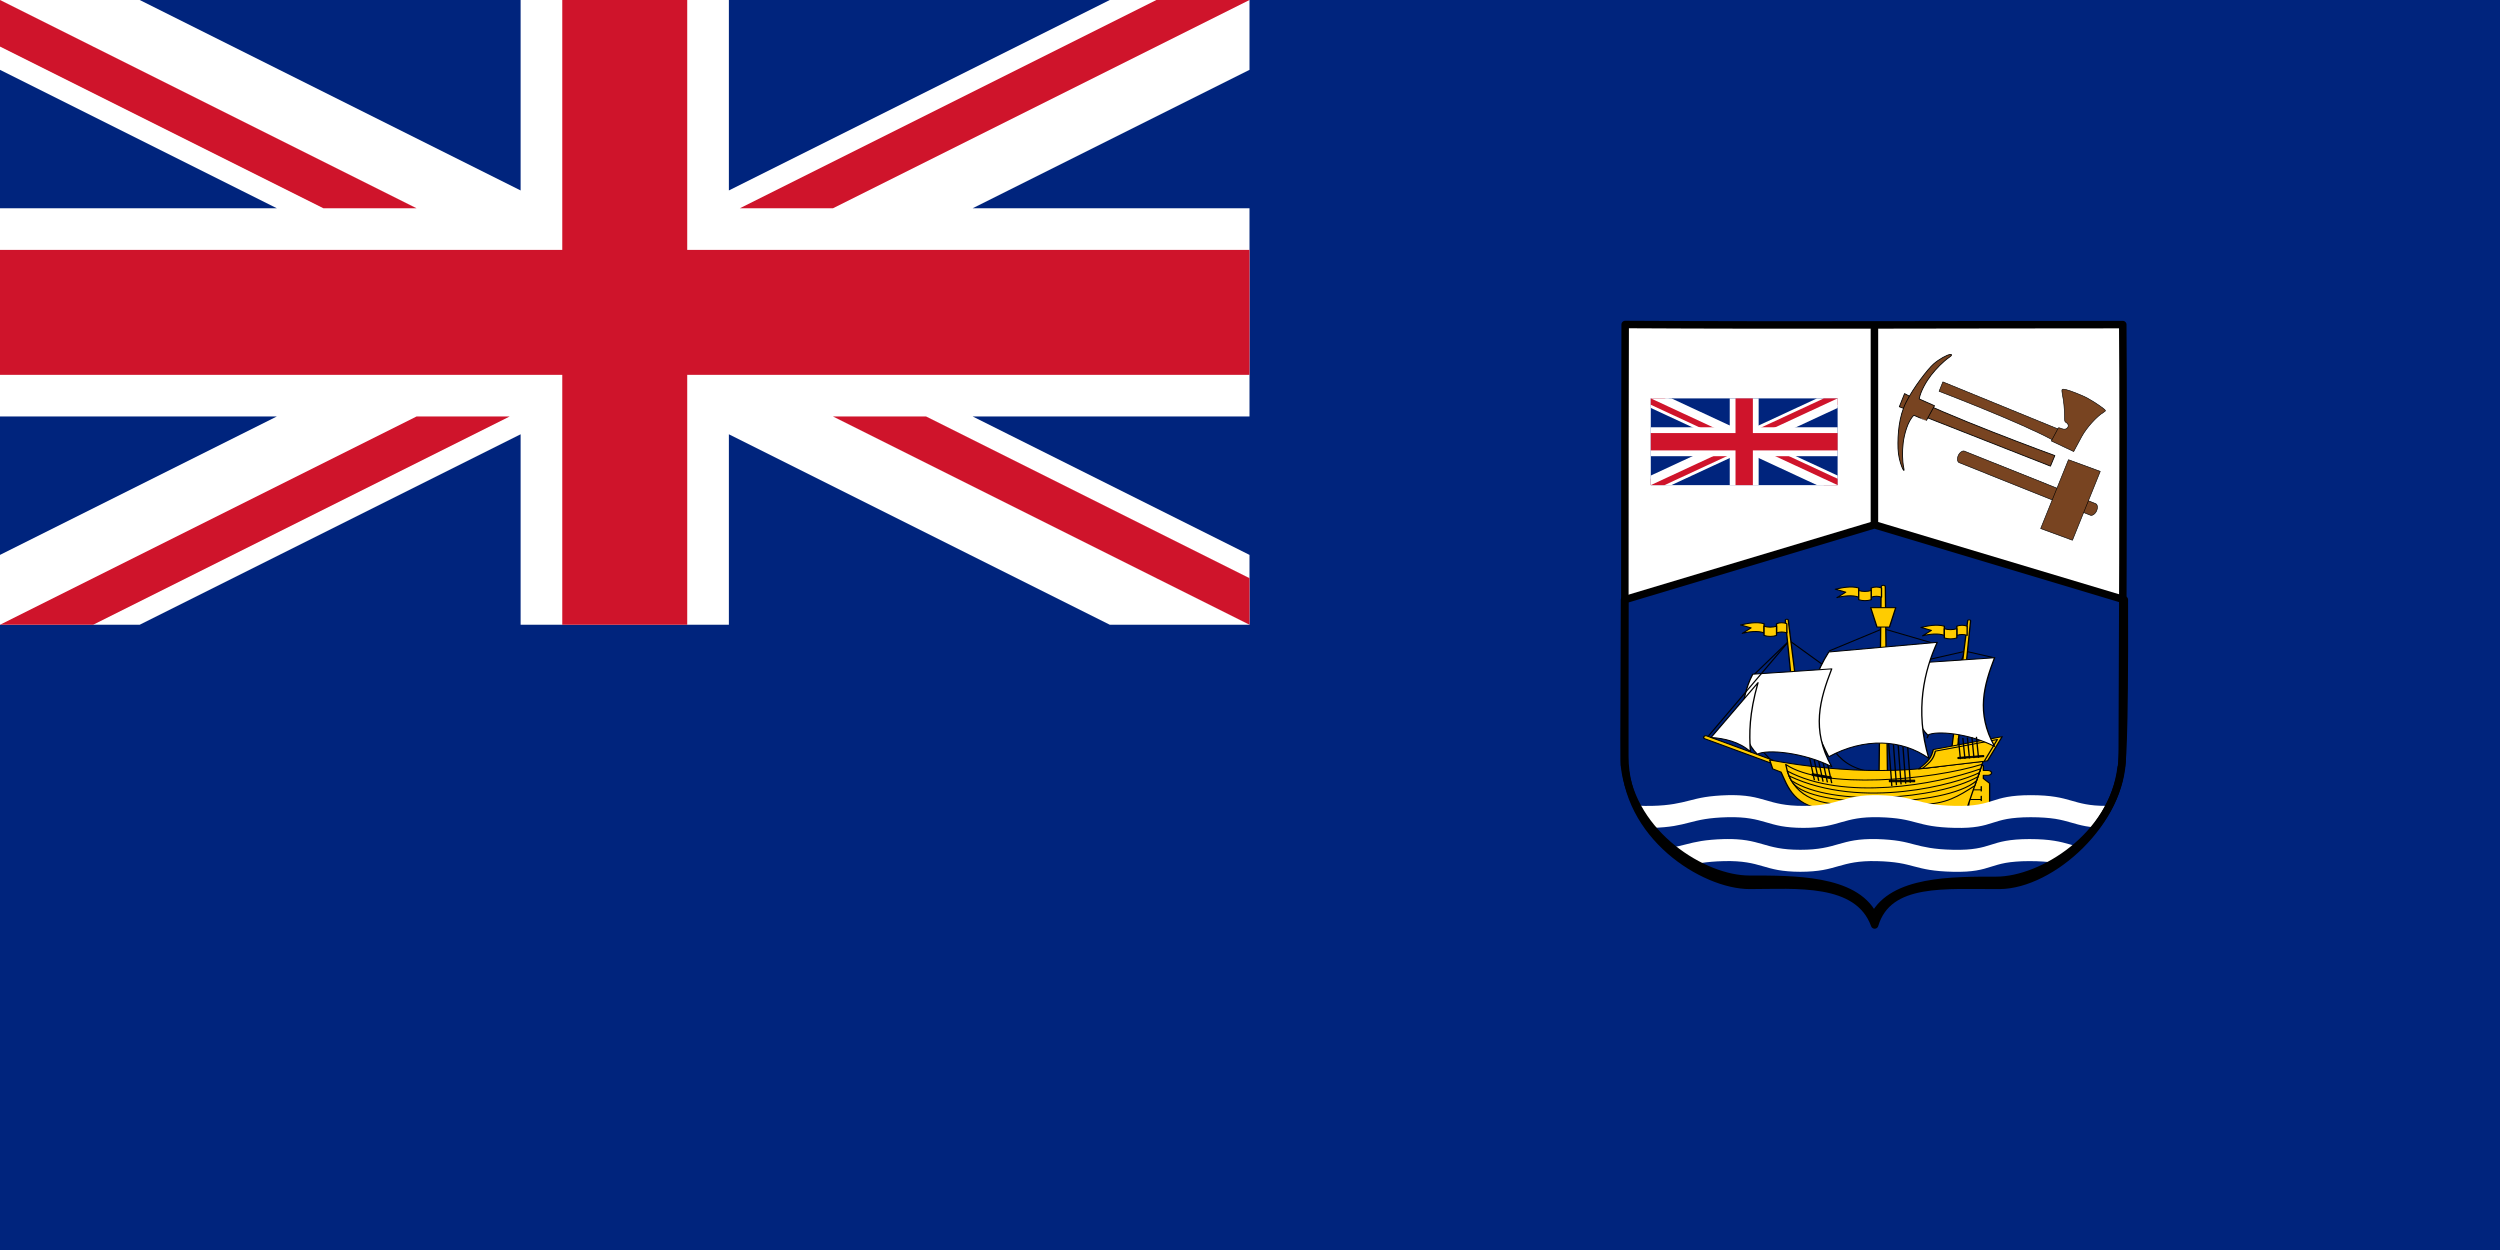 <?xml version="1.0" encoding="UTF-8" standalone="no"?>
<!-- Created with Inkscape (http://www.inkscape.org/) -->

<svg
   xmlns:dc="http://purl.org/dc/elements/1.1/"
   xmlns:cc="http://creativecommons.org/ns#"
   xmlns:rdf="http://www.w3.org/1999/02/22-rdf-syntax-ns#"
   xmlns:svg="http://www.w3.org/2000/svg"
   xmlns="http://www.w3.org/2000/svg"
   xmlns:sodipodi="http://sodipodi.sourceforge.net/DTD/sodipodi-0.dtd"
   xmlns:inkscape="http://www.inkscape.org/namespaces/inkscape"
   version="1.2"
   width="500"
   height="250"
   id="svg19402"
   inkscape:version="0.48.4 r9939"
   sodipodi:docname="Flag_of_British_Honduras_(1919-1981).svg">
  <rect width="100%" height="100%" fill="#808080" stroke="none"/>
  <sodipodi:namedview
     pagecolor="#ffffff"
     bordercolor="#666666"
     borderopacity="1"
     objecttolerance="10"
     gridtolerance="10"
     guidetolerance="10"
     inkscape:pageopacity="0"
     inkscape:pageshadow="2"
     inkscape:window-width="1366"
     inkscape:window-height="712"
     id="namedview201"
     showgrid="false"
     showguides="true"
     inkscape:guide-bbox="true"
     inkscape:zoom="1.4384939"
     inkscape:cx="218.0203"
     inkscape:cy="145.52727"
     inkscape:window-x="-4"
     inkscape:window-y="-4"
     inkscape:window-maximized="1"
     inkscape:current-layer="svg19402"
     fit-margin-top="0"
     fit-margin-left="0"
     fit-margin-right="0"
     fit-margin-bottom="0" />
  <defs
     id="defs19404">
    <clipPath
       id="border">
      <rect
         id="rect3592"
         height="390"
         width="840"
         y="-195"
         x="-420" />
    </clipPath>
  </defs>
  <g
     id="g5393"
     transform="translate(51.356,-440.46)">
    <g
       transform="matrix(1.05,0,0,1.05,-313.679,-39.544)"
       style="fill:#000000;stroke:#000000;stroke-width:1.429;stroke-linejoin:round;stroke-miterlimit:4;stroke-opacity:1;stroke-dasharray:none"
       id="g4834">
      <path
         style="fill:#00247d;fill-opacity:1;stroke:none"
         d="m 249.831,457.146 476.19,0 0,238.095 -476.19,0 z"
         id="rect6"
         inkscape:connector-curvature="0" />
      <g
         transform="matrix(0.476,0,0,0.476,249.831,457.146)"
         id="g11985"
         style="stroke:none">
        <g
           id="g11972"
           style="stroke:none">
          <g
             id="g11960"
             style="stroke:none">
            <g
               id="g11949"
               style="stroke:none">
              <g
                 id="g11939"
                 style="stroke:none">
                <g
                   id="g11930"
                   style="stroke:none">
                  <g
                     id="g2411"
                     style="stroke:none">
                    <polygon
                       points="110.765,166.666 0,222.049 0,250 55.902,250 208.333,173.783 208.333,250 291.667,250 291.667,173.783 444.098,250 499.999,250 499.999,222.049 389.234,166.666 499.999,166.666 499.999,83.332 389.234,83.332 499.999,27.949 499.999,0 499.999,0 444.098,0 291.667,76.215 291.667,0 208.333,0 208.333,76.215 55.902,0 0,0 0,27.949 110.765,83.332 0,83.332 0,166.666 "
                       id="polygon8"
                       style="fill:#ffffff;stroke:none" />
                    <polygon
                       points="296.065,83.332 333.333,83.332 499.999,0 499.999,0 462.731,0 "
                       id="polygon10"
                       style="fill:#cf142b;fill-opacity:1;stroke:none" />
                    <polygon
                       points="0,18.633 129.399,83.332 166.667,83.332 166.667,83.332 0,0 "
                       id="polygon12"
                       style="fill:#cf142b;fill-opacity:1;stroke:none" />
                    <polygon
                       points="203.934,166.666 166.667,166.666 0,250 0,250 37.268,250 "
                       id="polygon14"
                       style="fill:#cf142b;fill-opacity:1;stroke:none" />
                    <polygon
                       points="499.999,231.365 370.601,166.666 333.333,166.666 333.333,166.666 499.999,250 "
                       id="polygon16"
                       style="fill:#cf142b;fill-opacity:1;stroke:none" />
                    <path
                       inkscape:connector-curvature="0"
                       id="path2938_1_"
                       d="m 225,0 50,0 0,100 225,0 0,50 -225,0 0,100 -50,0 0,-100 -225,0 0,-50 225,0 0,-100 z"
                       style="fill:#cf142b;fill-opacity:1;stroke:none" />
                  </g>
                </g>
              </g>
            </g>
          </g>
        </g>
      </g>
      <g
         transform="matrix(0.476,0,0,0.476,237.966,447.626)"
         id="g16217">
        <path
           inkscape:connector-curvature="0"
           sodipodi:nodetypes="cczzczzc"
           id="path15272"
           d="m 874.373,149.892 c -65.695,0.003 -133.425,0.351 -199.119,-0.041 -0.196,58.815 -0.09,140.996 -0.14,172.819 -0.049,31.823 31.581,51.608 49.986,51.608 18.206,-4.5e-4 43.32,-2.499 49.986,15.857 5.467,-18.336 28.568,-15.713 49.986,-15.857 20.821,-0.144 49.035,-25.4 49.09,-51.608 0.054,-26.107 0.617,-121.961 0.21,-172.779 z"
           style="fill:#ffffff;fill-opacity:1;fill-rule:evenodd;stroke:none;stroke-width:3;marker:none;visibility:visible;display:inline;overflow:visible;enable-background:accumulate" />
        <path
           inkscape:connector-curvature="0"
           style="fill:#00247d;fill-opacity:1;fill-rule:evenodd;stroke:none;display:inline"
           d="m 675,260 c -0.196,59.259 -0.294,66.367 -0.007,66.592 3.169,27.38 31.567,45.261 49.967,45.261 17.607,-3.8e-4 41.973,-0.21 49.565,14.276 l 0,1.013 c 0.081,-0.168 0.166,-0.33 0.251,-0.494 0.007,0.013 0.019,0.024 0.025,0.037 l 0,-0.086 c 7.572,-14.496 31.339,-14.301 48.95,-14.301 18.4,3.8e-4 46.81,-17.881 49.979,-45.261 C 874.017,326.812 875.196,319.259 875,260 L 775,230 675,260 z"
           id="path6451"
           sodipodi:nodetypes="ccscccccscccc" />
        <g
           style="stroke:#000000;stroke-width:1.11;stroke-miterlimit:4;stroke-opacity:1;stroke-dasharray:none"
           transform="matrix(0.483,0,0,0.369,778.025,84.882)"
           id="g4031">
          <path
             inkscape:connector-curvature="0"
             class="filGold strschiff"
             d="m 89.17,701.674 -17.281,0 0,-47.199 12.097,0 0,5.244 3.456,0 c 1.728,0 3.324,0.922 3.324,2.57 0,1.648 -1.595,2.674 -3.324,2.674 l -3.456,0 0,3.496 5.184,5.244 0,27.97 z"
             id="path5229"
             style="fill:#ffcc00;fill-rule:evenodd;stroke:#000000;stroke-width:1.11;stroke-miterlimit:4;stroke-opacity:1;stroke-dasharray:none;display:inline" />
          <polyline
             transform="matrix(3.456,0,0,3.496,-146.008,402.75)"
             points="63.044,79.5 66.044,79.5 66.044,78.5 66.044,80 "
             class="fil2 str1"
             id="polyline5231"
             style="fill:none;stroke:#000000;stroke-width:0.319;stroke-miterlimit:4;stroke-opacity:1;stroke-dasharray:none;display:inline" />
          <polyline
             transform="matrix(3.456,0,0,3.496,-146.008,402.75)"
             points="63.044,82.5 66.044,82.5 66.044,81.5 66.044,83 "
             class="fil2 str1"
             id="polyline5233"
             style="fill:none;stroke:#000000;stroke-width:0.319;stroke-miterlimit:4;stroke-opacity:1;stroke-dasharray:none;display:inline" />
          <path
             inkscape:connector-curvature="0"
             id="path5235"
             sodipodi:nodetypes="cc"
             class="fil2 str1"
             style="fill:none;stroke:#000000;stroke-width:1.11;stroke-miterlimit:4;stroke-opacity:1;stroke-dasharray:none;display:inline"
             d="M -43.882,530.135 1.282,505.592" />
          <path
             inkscape:connector-curvature="0"
             id="path5237"
             sodipodi:nodetypes="cc"
             class="fil2 str1"
             style="fill:none;stroke:#000000;stroke-width:1.11;stroke-miterlimit:4;stroke-opacity:1;stroke-dasharray:none;display:inline"
             d="m 27.845,542.653 41.299,-12.292" />
          <path
             inkscape:connector-curvature="0"
             id="path5239"
             sodipodi:nodetypes="ccc"
             class="fil2 str1"
             style="fill:none;stroke:#000000;stroke-width:1.11;stroke-miterlimit:4;stroke-opacity:1;stroke-dasharray:none;display:inline"
             d="m 93.765,537.738 -24.621,-7.377 -31.818,94.397" />
          <path
             inkscape:connector-curvature="0"
             id="path5241"
             sodipodi:nodetypes="cc"
             class="fil2 str1"
             style="fill:none;stroke:#000000;stroke-width:1.11;stroke-miterlimit:4;stroke-opacity:1;stroke-dasharray:none;display:inline"
             d="m 0.883,505.888 43.203,16.465" />
          <path
             inkscape:connector-curvature="0"
             id="path5243"
             sodipodi:nodetypes="cc"
             class="fil2 str1"
             style="fill:none;stroke:#000000;stroke-width:1.11;stroke-miterlimit:4;stroke-opacity:1;stroke-dasharray:none;display:inline"
             d="m -105.886,555.567 29.003,-36.568" />
          <path
             inkscape:connector-curvature="0"
             id="path5245"
             d="m -119.228,610.664 27.65,38.458"
             class="fil2 str1"
             style="fill:none;stroke:#000000;stroke-width:1.11;stroke-miterlimit:4;stroke-opacity:1;stroke-dasharray:none;display:inline" />
          <path
             inkscape:connector-curvature="0"
             id="path5247"
             d="m -44.049,630.002 c 6.913,13.985 13.825,24.473 29.378,29.718"
             class="fil2 str1"
             style="fill:none;stroke:#000000;stroke-width:1.11;stroke-miterlimit:4;stroke-opacity:1;stroke-dasharray:none;display:inline" />
          <path
             inkscape:connector-curvature="0"
             d="m -2.421,661.468 6.913,0 -1.728,-201.031 c -0.037,-1.026 -0.964,-1.511 -1.638,-1.545 -0.674,-0.034 -1.803,0.553 -1.819,1.545 l -1.728,201.031 z"
             class="filGold str1"
             id="Hauptmast"
             style="fill:#ffcc00;fill-rule:evenodd;stroke:#000000;stroke-width:1.11;stroke-miterlimit:4;stroke-opacity:1;stroke-dasharray:none;display:inline" />
          <path
             inkscape:connector-curvature="0"
             d="m 57.724,636.688 4.797,0.424 10.867,-139.614 c 0.036,-0.714 -0.578,-1.108 -1.043,-1.173 -0.466,-0.065 -1.285,0.273 -1.355,0.96 l -13.265,139.401 0,0 z"
             class="filGold str1"
             id="Achternmast"
             style="fill:#ffcc00;fill-rule:evenodd;stroke:#000000;stroke-width:1.11;stroke-miterlimit:4;stroke-opacity:1;stroke-dasharray:none;display:inline" />
          <path
             inkscape:connector-curvature="0"
             d="m -69.042,638.808 4.878,-0.432 -13.488,-141.747 c -0.088,-0.722 -0.772,-1.006 -1.25,-0.988 -0.478,0.018 -1.239,0.503 -1.189,1.204 l 11.049,141.963 z"
             class="filGold str1"
             id="Bugmast"
             style="fill:#ffcc00;fill-rule:evenodd;stroke:#000000;stroke-width:1.11;stroke-miterlimit:4;stroke-opacity:1;stroke-dasharray:none;display:inline" />
          <path
             inkscape:connector-curvature="0"
             d="m -145.511,622.075 56.173,27.049 -1.485,3.157 -56.173,-27.049 c -0.81,-0.421 -0.878,-1.427 -0.576,-2.211 0.302,-0.783 1.372,-1.154 2.062,-0.946 l 0,0 z"
             class="filGold str1"
             id="Bugspitze"
             style="fill:#ffcc00;fill-rule:evenodd;stroke:#000000;stroke-width:1.11;stroke-miterlimit:4;stroke-opacity:1;stroke-dasharray:none;display:inline" />
          <path
             inkscape:connector-curvature="0"
             class="filGold strschiff"
             d="m 70.161,701.674 14.81,-56.566 c -51.101,19.856 -116.77,18.108 -178.028,3.239 l 2.502,9.625 6.913,3.496 c 5.184,13.985 10.369,40.206 41.475,40.206 l 112.329,0 z"
             id="path5253"
             style="fill:#ffcc00;fill-rule:evenodd;stroke:#000000;stroke-width:1.11;stroke-miterlimit:4;stroke-opacity:1;stroke-dasharray:none;display:inline" />
          <path
             inkscape:connector-curvature="0"
             class="filGold str2"
             d="m -79.715,653.192 c 4.713,34.497 27.179,43.237 47.916,43.237 l 63.941,0 c 20.738,0 31.106,-8.74 44.72,-20.174 l 6.133,-23.265 c -42.212,17.218 -132.075,27.706 -162.71,0.202 l 0,0 z"
             id="path5255"
             style="fill:#ffcc00;fill-rule:evenodd;stroke:#000000;stroke-width:1.11;stroke-linejoin:round;stroke-miterlimit:4;stroke-opacity:1;stroke-dasharray:none;display:inline" />
          <path
             inkscape:connector-curvature="0"
             class="filGold str2"
             d="m -78.408,660.339 c 46.608,32.594 122.646,15.113 160.103,-2.42 l -3.418,12.966 c -25.398,29.04 -135.999,30.788 -152.153,2.245 -2.689,-5.651 -3.266,-7.879 -4.533,-12.791 z"
             id="path5257"
             style="fill:#ffcc00;fill-rule:evenodd;stroke:#000000;stroke-width:1.11;stroke-linejoin:round;stroke-miterlimit:4;stroke-opacity:1;stroke-dasharray:none;display:inline" />
          <path
             inkscape:connector-curvature="0"
             class="filGold str2"
             d="m -76.943,665.644 c 60.697,37.778 140.191,8.061 157.528,-3.512 l -1.158,4.393 c -33.461,24.661 -119.867,33.402 -154.399,4.23 -0.81,-1.706 -1.397,-3.428 -1.971,-5.111 l 0,0 z"
             id="path5259"
             style="fill:#ffcc00;fill-rule:evenodd;stroke:#000000;stroke-width:1.11;stroke-linejoin:round;stroke-miterlimit:4;stroke-opacity:1;stroke-dasharray:none;display:inline" />
          <path
             inkscape:connector-curvature="0"
             class="filGold strschiff"
             d="m 87.442,649.231 12.097,-26.221 -57.028,13.985 c -1.728,8.74 -3.456,12.237 -12.097,20.977 l 57.028,-8.74 z"
             id="path5268"
             style="fill:#ffcc00;fill-rule:evenodd;stroke:#000000;stroke-width:1.11;stroke-miterlimit:4;stroke-opacity:1;stroke-dasharray:none;display:inline" />
          <path
             inkscape:connector-curvature="0"
             class="filGold str1"
             d="m 84.677,649.756 10.887,-23.599 -51.326,12.586 c -1.555,7.866 -3.111,11.013 -10.887,18.879 l 51.326,-7.866 z"
             id="path5270"
             style="fill:#ffcc00;fill-rule:evenodd;stroke:#000000;stroke-width:1.11;stroke-miterlimit:4;stroke-opacity:1;stroke-dasharray:none;display:inline" />
          <rect
             height="1.748"
             x="6.22"
             id="rect5273"
             y="670.208"
             width="20.738"
             class="filBlack str1"
             style="fill:#000000;fill-rule:evenodd;stroke:#000000;stroke-width:1.11;stroke-miterlimit:4;stroke-opacity:1;stroke-dasharray:none;display:inline" />
          <line
             x1="8.15"
             y1="676.625"
             class="fil2 str1"
             x2="4.694"
             y2="615.442"
             id="line5275"
             style="fill:none;stroke:#000000;stroke-width:1.11;stroke-miterlimit:4;stroke-opacity:1;stroke-dasharray:none;display:inline" />
          <line
             x1="11.981"
             y1="675.714"
             class="fil2 str1"
             x2="8.524"
             y2="614.531"
             id="line5277"
             style="fill:none;stroke:#000000;stroke-width:1.11;stroke-miterlimit:4;stroke-opacity:1;stroke-dasharray:none;display:inline" />
          <line
             x1="15.811"
             y1="674.802"
             class="fil2 str1"
             x2="12.355"
             y2="613.619"
             id="line5279"
             style="fill:none;stroke:#000000;stroke-width:1.11;stroke-miterlimit:4;stroke-opacity:1;stroke-dasharray:none;display:inline" />
          <line
             x1="19.642"
             y1="673.891"
             class="fil2 str1"
             x2="16.186"
             y2="612.708"
             id="line5281"
             style="fill:none;stroke:#000000;stroke-width:1.11;stroke-miterlimit:4;stroke-opacity:1;stroke-dasharray:none;display:inline" />
          <line
             x1="23.472"
             y1="672.979"
             class="fil2 str1"
             x2="20.016"
             y2="611.796"
             id="line5283"
             style="fill:none;stroke:#000000;stroke-width:1.11;stroke-miterlimit:4;stroke-opacity:1;stroke-dasharray:none;display:inline" />
          <path
             inkscape:connector-curvature="0"
             id="path5286"
             sodipodi:nodetypes="cc"
             class="fil2 str1"
             style="fill:none;stroke:#000000;stroke-width:1.11;stroke-miterlimit:4;stroke-opacity:1;stroke-dasharray:none;display:inline"
             d="m -75.501,520.047 31.452,29.73" />
          <polygon
             transform="matrix(3.456,0,0,3.496,-146.008,402.75)"
             points="25.544,74.5 25.544,74.5 30.044,75.5 30.044,76 25.544,75 "
             class="filBlack str1"
             id="polygon5289"
             style="fill:#000000;fill-rule:evenodd;stroke:#000000;stroke-width:0.319;stroke-miterlimit:4;stroke-opacity:1;stroke-dasharray:none;display:inline" />
          <line
             x1="-55.993"
             y1="670.208"
             class="fil2 str1"
             x2="-64.634"
             y2="617.765"
             id="line5291"
             style="fill:none;stroke:#000000;stroke-width:1.11;stroke-miterlimit:4;stroke-opacity:1;stroke-dasharray:none;display:inline" />
          <line
             x1="-52.403"
             y1="671.019"
             class="fil2 str1"
             x2="-61.044"
             y2="618.576"
             id="line5293"
             style="fill:none;stroke:#000000;stroke-width:1.11;stroke-miterlimit:4;stroke-opacity:1;stroke-dasharray:none;display:inline" />
          <line
             x1="-48.814"
             y1="671.83"
             class="fil2 str1"
             x2="-57.454"
             y2="619.387"
             id="line5295"
             style="fill:none;stroke:#000000;stroke-width:1.11;stroke-miterlimit:4;stroke-opacity:1;stroke-dasharray:none;display:inline" />
          <line
             x1="-45.224"
             y1="672.641"
             class="fil2 str1"
             x2="-53.865"
             y2="620.198"
             id="line5297"
             style="fill:none;stroke:#000000;stroke-width:1.11;stroke-miterlimit:4;stroke-opacity:1;stroke-dasharray:none;display:inline" />
          <line
             x1="-41.634"
             y1="673.451"
             class="fil2 str1"
             x2="-50.275"
             y2="621.009"
             id="line5299"
             style="fill:none;stroke:#000000;stroke-width:1.11;stroke-miterlimit:4;stroke-opacity:1;stroke-dasharray:none;display:inline" />
          <path
             inkscape:connector-curvature="0"
             d="m 37.952,621.356 c -13.825,-17.481 -13.825,-52.443 -3.456,-78.664 l 58.757,-5.244 c -8.641,29.718 -15.553,59.435 0,96.145 -20.738,-13.985 -48.388,-17.481 -55.3,-12.237 z"
             class="filGold strsegel"
             id="path6091"
             style="fill:#ffffff;fill-opacity:1;fill-rule:evenodd;stroke:#000000;stroke-width:1.11;stroke-miterlimit:4;stroke-opacity:1;stroke-dasharray:none;display:inline" />
          <path
             inkscape:connector-curvature="0"
             d="m 45.763,520.74 -89.863,10.489 c -20.738,43.702 -17.281,69.924 0,113.626 29.378,-20.977 60.485,-19.229 82.95,1.748 -12.097,-52.443 -3.456,-96.145 6.913,-125.863 z"
             class="filGold strsegel"
             id="Hauptsegel"
             style="fill:#ffffff;fill-opacity:1;fill-rule:evenodd;stroke:#000000;stroke-width:1.11;stroke-miterlimit:4;stroke-opacity:1;stroke-dasharray:none;display:inline" />
          <path
             inkscape:connector-curvature="0"
             d="m -103.25,642.099 c -15.398,-19.286 -15.398,-57.857 -3.85,-86.786 l 65.442,-5.786 c -9.624,32.786 -17.323,65.571 0,106.071 -23.097,-15.429 -53.894,-19.286 -61.593,-13.5 z"
             class="filGold strsegel"
             id="Vordersegel"
             style="fill:#ffffff;fill-opacity:1;fill-rule:evenodd;stroke:#000000;stroke-width:1.11;stroke-miterlimit:4;stroke-opacity:1;stroke-dasharray:none;display:inline" />
          <polygon
             transform="matrix(3.456,0,0,2.062,-146.008,503.172)"
             points="66.544,68.713 66.544,68.713 60.544,69.713 60.544,69 66.544,68 "
             class="filBlack str1"
             id="polygon5303"
             style="fill:#000000;fill-rule:evenodd;stroke:#000000;stroke-width:0.416;stroke-miterlimit:4;stroke-opacity:1;stroke-dasharray:none;display:inline" />
          <line
             x1="64.976"
             y1="647.512"
             class="fil2 str1"
             x2="63.248"
             y2="624.83"
             id="line5305"
             style="fill:none;stroke:#000000;stroke-width:1.11;stroke-miterlimit:4;stroke-opacity:1;stroke-dasharray:none;display:inline" />
          <line
             x1="68.722"
             y1="647.107"
             class="fil2 str1"
             x2="66.994"
             y2="624.425"
             id="line5307"
             style="fill:none;stroke:#000000;stroke-width:1.11;stroke-miterlimit:4;stroke-opacity:1;stroke-dasharray:none;display:inline" />
          <line
             x1="72.469"
             y1="646.703"
             class="fil2 str1"
             x2="70.741"
             y2="624.021"
             id="line5309"
             style="fill:none;stroke:#000000;stroke-width:1.11;stroke-miterlimit:4;stroke-opacity:1;stroke-dasharray:none;display:inline" />
          <line
             x1="76.215"
             y1="646.298"
             class="fil2 str1"
             x2="74.487"
             y2="623.616"
             id="line5311"
             style="fill:none;stroke:#000000;stroke-width:1.11;stroke-miterlimit:4;stroke-opacity:1;stroke-dasharray:none;display:inline" />
          <line
             x1="79.961"
             y1="645.894"
             class="fil2 str1"
             x2="78.233"
             y2="623.211"
             id="line5313"
             style="fill:none;stroke:#000000;stroke-width:1.11;stroke-miterlimit:4;stroke-opacity:1;stroke-dasharray:none;display:inline" />
          <path
             inkscape:connector-curvature="0"
             class="filGold strsegel"
             d="m -141.637,623.917 38.925,-59.449 c -7.385,34.204 -7.312,54.674 -6.32,74.967 -8.999,-11.007 -22.099,-14.606 -32.605,-15.518 z"
             sodipodi:nodetypes="cccc"
             id="Achternsegel"
             style="fill:#ffffff;fill-opacity:1;fill-rule:evenodd;stroke:#000000;stroke-width:1.11;stroke-miterlimit:4;stroke-opacity:1;stroke-dasharray:none;display:inline" />
          <polygon
             transform="matrix(3.456,0,0,3.496,-146.008,402.75)"
             points="39.544,23 39.544,23 45.544,23 44.044,29 41.044,29 "
             class="filGold strschiff"
             id="Kraehennest"
             style="fill:#ffcc00;fill-rule:evenodd;stroke:#000000;stroke-width:0.319;stroke-miterlimit:4;stroke-opacity:1;stroke-dasharray:none;display:inline" />
          <path
             inkscape:connector-curvature="0"
             class="filRot str1"
             d="m -8.945,461.8 c 2.601,-1.365 5.945,-1.365 8.546,0 l 0,10.01 c -2.415,-1.365 -5.945,-1.365 -8.546,0 l 0,-10.01 z"
             id="path5318"
             style="fill:#ffcc00;fill-opacity:1;fill-rule:evenodd;stroke:#000000;stroke-width:1.11;stroke-miterlimit:4;stroke-opacity:1;stroke-dasharray:none;display:inline" />
          <path
             inkscape:connector-curvature="0"
             class="filRot str1"
             d="m -19.289,461.8 0,10.01 c -4.759,-2.689 -13.044,-1.365 -17.992,0.455 l 7.197,-5.915 -8.546,-3.185 c 5.847,-1.82 13.044,-3.64 19.341,-1.365 l 0,0 z"
             id="path5320"
             style="fill:#ffcc00;fill-opacity:1;fill-rule:evenodd;stroke:#000000;stroke-width:1.11;stroke-miterlimit:4;stroke-opacity:1;stroke-dasharray:none;display:inline" />
          <path
             inkscape:connector-curvature="0"
             class="filRot str1"
             d="m -8.945,474.539 c -3.149,1.365 -7.197,1.365 -10.345,0 l 0,-10.01 c 2.923,1.365 7.196,1.365 10.345,0 l 0,10.01 z"
             id="path5322"
             style="fill:#ffcc00;fill-opacity:1;fill-rule:evenodd;stroke:#000000;stroke-width:1.11;stroke-miterlimit:4;stroke-opacity:1;stroke-dasharray:none;display:inline" />
          <path
             inkscape:connector-curvature="0"
             class="filBlack str1"
             d="M -143.677,622.135 -78.202,521.125"
             sodipodi:nodetypes="cc"
             id="Bugseil"
             style="fill:#000000;fill-rule:evenodd;stroke:#000000;stroke-width:1.11;stroke-miterlimit:4;stroke-opacity:1;stroke-dasharray:none;display:inline" />
          <path
             inkscape:connector-curvature="0"
             class="filRot str1"
             d="m 61.993,503.24 c 2.601,-1.365 5.945,-1.365 8.546,0 l 0,10.01 c -2.415,-1.365 -5.945,-1.365 -8.546,0 l 0,-10.01 z"
             id="path6095"
             style="fill:#ffcc00;fill-opacity:1;fill-rule:evenodd;stroke:#000000;stroke-width:1.11;stroke-miterlimit:4;stroke-opacity:1;stroke-dasharray:none;display:inline" />
          <path
             inkscape:connector-curvature="0"
             class="filRot str1"
             d="m 51.648,503.24 0,10.01 c -4.759,-2.689 -13.044,-1.365 -17.992,0.455 l 7.197,-5.915 -8.546,-3.185 c 5.847,-1.82 13.044,-3.64 19.341,-1.365 l 0,0 z"
             id="path6097"
             style="fill:#ffcc00;fill-opacity:1;fill-rule:evenodd;stroke:#000000;stroke-width:1.11;stroke-miterlimit:4;stroke-opacity:1;stroke-dasharray:none;display:inline" />
          <path
             inkscape:connector-curvature="0"
             class="filRot str1"
             d="m 61.993,515.979 c -3.149,1.365 -7.197,1.365 -10.345,0 l 0,-10.01 c 2.923,1.365 7.196,1.365 10.345,0 l 0,10.01 z"
             id="path6099"
             style="fill:#ffcc00;fill-opacity:1;fill-rule:evenodd;stroke:#000000;stroke-width:1.11;stroke-miterlimit:4;stroke-opacity:1;stroke-dasharray:none;display:inline" />
          <path
             inkscape:connector-curvature="0"
             class="filRot str1"
             d="m -87.37,500.542 c 2.601,-1.365 5.945,-1.365 8.546,0 l 0,10.01 c -2.415,-1.365 -5.945,-1.365 -8.546,0 l 0,-10.01 z"
             id="path6103"
             style="fill:#ffcc00;fill-opacity:1;fill-rule:evenodd;stroke:#000000;stroke-width:1.11;stroke-miterlimit:4;stroke-opacity:1;stroke-dasharray:none;display:inline" />
          <path
             inkscape:connector-curvature="0"
             class="filRot str1"
             d="m -97.715,500.542 0,10.01 c -4.759,-2.689 -13.044,-1.365 -17.992,0.455 l 7.197,-5.915 -8.546,-3.185 c 5.847,-1.82 13.044,-3.64 19.341,-1.365 l 0,0 z"
             id="path6105"
             style="fill:#ffcc00;fill-opacity:1;fill-rule:evenodd;stroke:#000000;stroke-width:1.11;stroke-miterlimit:4;stroke-opacity:1;stroke-dasharray:none;display:inline" />
          <path
             inkscape:connector-curvature="0"
             class="filRot str1"
             d="m -87.37,513.281 c -3.149,1.365 -7.197,1.365 -10.345,0 l 0,-10.01 c 2.923,1.365 7.196,1.365 10.345,0 l 0,10.01 z"
             id="path6107"
             style="fill:#ffcc00;fill-opacity:1;fill-rule:evenodd;stroke:#000000;stroke-width:1.11;stroke-miterlimit:4;stroke-opacity:1;stroke-dasharray:none;display:inline" />
        </g>
        <path
           inkscape:connector-curvature="0"
           sodipodi:nodetypes="cscccccssss"
           id="path9548"
           d="m 686.959,353.366 c 10.676,12.64 26.505,20.078 38.244,20.078 17.514,-3.8e-4 41.75,-0.212 49.302,14.436 l 0,1.024 c 0.081,-0.17 0.165,-0.334 0.25,-0.5 0.006,0.014 0.019,0.024 0.025,0.037 l 0,-0.087 c 7.531,-14.658 31.173,-14.461 48.69,-14.461 11.641,2.5e-4 27.309,-7.314 37.984,-19.762 0.511,-0.596 -10.13,-3.449 -25.987,-3.826 -48.904,-1.164 -150.094,1.183 -148.508,3.061 z"
           style="fill:#00247d;fill-opacity:1;fill-rule:evenodd;stroke:none;display:inline" />
        <path
           inkscape:connector-curvature="0"
           sodipodi:nodetypes="csssssssssssssscssssssscsssssssssssssssssssssssscsssssssssssssssssssssscssssssssssssssssssssss"
           style="fill:#00247d;fill-opacity:1;fill-rule:evenodd;stroke:none;stroke-width:0.399;marker:none;visibility:visible;display:inline;overflow:visible;enable-background:accumulate"
           id="path13184"
           d="m 863.052,351.089 c -1.372,-0.117 -2.582,-0.292 -3.683,-0.493 -1.1,-0.201 -2.091,-0.431 -3.043,-0.679 -0.953,-0.248 -1.868,-0.514 -2.8,-0.781 -0.933,-0.268 -1.892,-0.54 -2.928,-0.791 -1.036,-0.251 -2.149,-0.488 -3.414,-0.688 -1.265,-0.201 -2.678,-0.376 -4.297,-0.493 -1.619,-0.117 -3.452,-0.186 -5.55,-0.186 -2.068,0 -3.83,0.079 -5.383,0.205 -1.554,0.126 -2.895,0.307 -4.079,0.521 -1.185,0.214 -2.211,0.46 -3.171,0.726 -0.96,0.265 -1.856,0.559 -2.737,0.837 -0.88,0.279 -1.753,0.555 -2.698,0.809 -0.945,0.254 -1.953,0.477 -3.107,0.67 -1.155,0.192 -2.455,0.344 -3.964,0.437 -1.509,0.093 -3.235,0.128 -5.243,0.084 -1.978,-0.044 -3.701,-0.138 -5.23,-0.27 -1.529,-0.132 -2.861,-0.307 -4.066,-0.502 -1.205,-0.195 -2.28,-0.413 -3.286,-0.642 -1.006,-0.229 -1.944,-0.471 -2.877,-0.716 -0.933,-0.246 -1.856,-0.499 -2.839,-0.735 -0.982,-0.236 -2.024,-0.456 -3.184,-0.651 -1.16,-0.195 -2.451,-0.352 -3.913,-0.484 -1.462,-0.132 -3.099,-0.244 -4.987,-0.288 -1.858,-0.044 -3.492,-0.009 -4.962,0.084 -1.47,0.093 -2.772,0.245 -3.964,0.437 -1.192,0.192 -2.273,0.432 -3.299,0.688 -1.026,0.257 -1.996,0.531 -2.967,0.809 -0.97,0.279 -1.941,0.563 -2.967,0.828 -1.026,0.265 -2.107,0.511 -3.299,0.726 -1.192,0.215 -2.495,0.395 -3.964,0.521 -1.47,0.126 -3.104,0.195 -4.962,0.195 -1.858,0 -3.498,-0.069 -4.962,-0.195 -1.463,-0.126 -2.756,-0.306 -3.939,-0.521 -1.183,-0.214 -2.247,-0.46 -3.261,-0.726 -1.014,-0.265 -1.979,-0.549 -2.941,-0.828 -0.963,-0.279 -1.931,-0.555 -2.954,-0.809 -1.023,-0.254 -2.101,-0.496 -3.299,-0.688 -1.198,-0.192 -2.516,-0.344 -4.002,-0.437 -1.115,-0.07 -2.324,-0.107 -3.657,-0.102 -0.444,0.001 -0.896,0.008 -1.368,0.019 -1.888,0.044 -3.549,0.156 -5.038,0.288 -1.489,0.132 -2.813,0.289 -4.015,0.484 -1.202,0.195 -2.284,0.415 -3.312,0.651 -1.027,0.236 -2,0.489 -2.967,0.735 -0.966,0.246 -1.924,0.487 -2.941,0.716 -1.017,0.229 -2.094,0.447 -3.274,0.642 -1.18,0.195 -2.47,0.37 -3.926,0.502 -1.455,0.132 -3.08,0.226 -4.923,0.27 -1.873,0.044 7.669,8.243 8.849,8.047 1.18,-0.195 2.256,-0.417 3.274,-0.651 1.017,-0.234 1.975,-0.48 2.941,-0.726 0.966,-0.246 1.939,-0.499 2.967,-0.735 1.027,-0.236 2.11,-0.456 3.312,-0.651 1.202,-0.195 2.526,-0.352 4.015,-0.484 1.489,-0.132 3.15,-0.226 5.038,-0.27 1.889,-0.044 3.539,-0.009 5.025,0.084 1.486,0.093 2.805,0.245 4.002,0.437 1.198,0.192 2.276,0.415 3.299,0.67 1.023,0.254 1.991,0.531 2.954,0.809 0.963,0.279 1.927,0.561 2.941,0.828 1.014,0.267 2.078,0.52 3.261,0.735 1.183,0.214 2.475,0.376 3.939,0.502 1.463,0.126 3.104,0.205 4.962,0.205 1.858,0 3.492,-0.079 4.962,-0.205 1.47,-0.126 2.772,-0.288 3.964,-0.502 1.192,-0.214 2.273,-0.467 3.299,-0.735 1.026,-0.267 1.997,-0.549 2.967,-0.828 0.97,-0.279 1.941,-0.548 2.967,-0.8 1.026,-0.252 2.107,-0.487 3.299,-0.679 1.192,-0.192 2.495,-0.344 3.964,-0.437 1.47,-0.093 3.104,-0.128 4.962,-0.084 1.888,0.044 3.526,0.138 4.987,0.27 1.462,0.132 2.753,0.289 3.913,0.484 1.16,0.195 2.202,0.415 3.184,0.651 0.982,0.236 1.906,0.489 2.839,0.735 0.933,0.246 1.871,0.492 2.877,0.726 1.006,0.234 2.081,0.456 3.286,0.651 1.205,0.195 2.537,0.352 4.066,0.484 1.529,0.132 3.252,0.226 5.23,0.27 2.008,0.044 3.734,0.009 5.243,-0.084 1.509,-0.093 2.809,-0.245 3.964,-0.437 1.155,-0.192 2.162,-0.416 3.107,-0.67 0.945,-0.254 1.818,-0.531 2.698,-0.809 0.88,-0.279 1.776,-0.563 2.737,-0.828 0.96,-0.265 1.987,-0.521 3.171,-0.735 1.185,-0.214 2.525,-0.376 4.079,-0.502 1.554,-0.126 3.316,-0.205 5.383,-0.205 2.098,0 3.931,0.069 5.55,0.186 1.619,0.117 3.031,0.264 4.297,0.465 1.265,0.201 2.378,0.447 3.414,0.698 1.036,0.251 1.996,0.523 2.928,0.791 0.933,0.268 1.848,0.533 2.8,0.781 0.953,0.248 8.098,-7.512 6.726,-7.629 z" />
        <path
           inkscape:connector-curvature="0"
           d="m 856.132,358.703 c -0.958,-0.248 -1.878,-0.514 -2.816,-0.781 -0.938,-0.268 -1.903,-0.54 -2.945,-0.791 -1.042,-0.251 -2.161,-0.488 -3.433,-0.688 -1.272,-0.201 -2.693,-0.376 -4.321,-0.493 -1.628,-0.117 -3.471,-0.186 -5.581,-0.186 -2.079,0 -3.851,0.079 -5.414,0.205 -1.563,0.126 -2.911,0.307 -4.102,0.521 -1.191,0.214 -2.224,0.46 -3.189,0.726 -0.965,0.265 -1.867,0.559 -2.752,0.837 -0.885,0.279 -1.763,0.555 -2.713,0.809 -0.95,0.254 -1.964,0.477 -3.125,0.67 -1.161,0.192 -2.469,0.344 -3.986,0.437 -1.517,0.093 -3.253,0.128 -5.272,0.084 -1.989,-0.044 -3.722,-0.138 -5.259,-0.27 -1.538,-0.132 -2.877,-0.307 -4.089,-0.502 -1.212,-0.195 -2.293,-0.413 -3.305,-0.642 -1.012,-0.229 -1.955,-0.471 -2.893,-0.716 -0.938,-0.246 -1.867,-0.499 -2.855,-0.735 -0.988,-0.236 -2.035,-0.456 -3.202,-0.651 -1.167,-0.195 -2.465,-0.352 -3.935,-0.484 -1.47,-0.132 -3.117,-0.244 -5.015,-0.288 -1.868,-0.044 -3.512,-0.009 -4.989,0.084 -1.478,0.093 -2.788,0.245 -3.986,0.437 -1.199,0.192 -2.286,0.432 -3.318,0.688 -1.032,0.257 -2.008,0.531 -2.983,0.809 -0.976,0.279 -1.952,0.563 -2.983,0.828 -1.032,0.265 -2.119,0.511 -3.318,0.726 -1.199,0.214 -2.509,0.395 -3.986,0.521 -1.478,0.126 -3.121,0.195 -4.989,0.195 -1.868,0 -3.518,-0.069 -4.989,-0.195 -1.472,-0.126 -2.772,-0.306 -3.961,-0.521 -1.189,-0.214 -2.259,-0.46 -3.279,-0.726 -1.02,-0.265 -1.99,-0.549 -2.958,-0.828 -0.968,-0.279 -1.941,-0.555 -2.97,-0.809 -1.029,-0.254 -2.113,-0.496 -3.318,-0.688 -1.205,-0.192 -2.53,-0.344 -4.025,-0.437 -1.121,-0.07 -2.337,-0.107 -3.678,-0.102 -0.447,10e-4 -0.901,0.008 -1.376,0.019 -1.899,0.044 -3.569,0.156 -5.067,0.288 -1.497,0.132 -2.829,0.289 -4.038,0.484 -1.209,0.195 -2.297,0.415 -3.331,0.651 -1.033,0.236 -2.012,0.489 -2.983,0.735 -0.972,0.246 -1.935,0.487 -2.958,0.716 -1.023,0.229 -2.105,0.447 -3.292,0.642 -1.187,0.195 8.2,6.943 9.233,6.707 1.033,-0.236 2.121,-0.456 3.331,-0.651 1.209,-0.195 2.541,-0.351 4.038,-0.484 1.497,-0.132 3.168,-0.226 5.067,-0.27 1.899,-0.044 3.559,-0.009 5.054,0.084 1.495,0.093 2.82,0.245 4.025,0.437 1.205,0.192 2.289,0.415 3.318,0.67 1.029,0.254 2.003,0.531 2.97,0.809 0.968,0.279 1.938,0.56 2.958,0.828 1.02,0.267 2.09,0.52 3.279,0.735 1.189,0.214 2.489,0.376 3.961,0.502 1.472,0.126 3.121,0.205 4.989,0.205 1.868,0 3.512,-0.079 4.989,-0.205 1.478,-0.126 2.788,-0.288 3.986,-0.502 1.199,-0.214 2.286,-0.467 3.318,-0.735 1.032,-0.267 2.008,-0.549 2.983,-0.828 0.976,-0.279 1.952,-0.548 2.983,-0.8 1.032,-0.252 2.119,-0.487 3.318,-0.679 1.199,-0.192 2.509,-0.344 3.986,-0.437 1.478,-0.093 3.121,-0.128 4.989,-0.084 1.899,0.044 3.545,0.138 5.015,0.27 1.47,0.132 2.768,0.289 3.935,0.484 1.167,0.195 2.214,0.415 3.202,0.651 0.988,0.236 1.917,0.489 2.855,0.735 0.938,0.246 1.881,0.492 2.893,0.726 1.012,0.234 2.093,0.456 3.305,0.651 1.212,0.195 2.552,0.352 4.089,0.484 1.538,0.132 3.271,0.226 5.259,0.27 2.019,0.044 3.755,0.009 5.272,-0.084 1.517,-0.093 2.825,-0.245 3.986,-0.437 1.161,-0.192 2.174,-0.416 3.125,-0.67 0.95,-0.254 1.828,-0.531 2.713,-0.809 0.885,-0.279 1.786,-0.563 2.752,-0.828 0.965,-0.265 1.998,-0.52 3.189,-0.735 1.191,-0.214 2.54,-0.376 4.102,-0.502 1.563,-0.126 3.334,-0.205 5.414,-0.205 2.109,0 3.953,0.069 5.581,0.186 1.628,0.117 3.048,0.264 4.321,0.465 1.272,0.201 10.152,-6.282 9.194,-6.53 z"
           id="path13186"
           style="fill:#ffffff;fill-opacity:1;fill-rule:evenodd;stroke:none;stroke-width:0.4;marker:none;visibility:visible;display:inline;overflow:visible;enable-background:accumulate"
           sodipodi:nodetypes="csssssssssssscssssssscsssssssssssssssssssssssssssssssssssssssssscsssssssssssssssssss" />
        <path
           inkscape:connector-curvature="0"
           sodipodi:nodetypes="cssssssssssssssscssssssscsssssssssssssssssssssssscssssssssssssssssssssssssscssssssssssssssssssssssss"
           style="fill:#ffffff;fill-opacity:1;fill-rule:evenodd;stroke:none;stroke-width:0.399;marker:none;visibility:visible;display:inline;overflow:visible;enable-background:accumulate"
           id="path13188"
           d="m 867.871,342.48 c -1.764,0 -3.302,-0.06 -4.671,-0.177 -1.369,-0.117 -2.577,-0.292 -3.675,-0.493 -1.098,-0.201 -2.086,-0.431 -3.037,-0.679 -0.951,-0.248 -1.864,-0.514 -2.795,-0.782 -0.931,-0.268 -1.888,-0.54 -2.922,-0.791 -1.034,-0.251 -2.145,-0.488 -3.407,-0.688 -1.263,-0.201 -2.672,-0.376 -4.288,-0.493 -1.616,-0.117 -3.445,-0.186 -5.538,-0.186 -2.063,0 -3.822,0.079 -5.373,0.205 -1.551,0.126 -2.889,0.307 -4.071,0.521 -1.182,0.214 -2.207,0.46 -3.165,0.726 -0.958,0.265 -1.852,0.559 -2.731,0.837 -0.878,0.279 -1.749,0.555 -2.693,0.809 -0.943,0.254 -1.949,0.477 -3.101,0.67 -1.152,0.192 -2.45,0.344 -3.956,0.437 -1.506,0.093 -3.228,0.128 -5.232,0.084 -1.974,-0.044 -3.694,-0.138 -5.219,-0.27 -1.526,-0.132 -2.855,-0.307 -4.058,-0.502 -1.203,-0.195 -2.275,-0.413 -3.28,-0.642 -1.004,-0.229 -1.94,-0.471 -2.871,-0.716 -0.931,-0.246 -1.853,-0.499 -2.833,-0.735 -0.98,-0.236 -2.02,-0.456 -3.178,-0.651 -1.158,-0.195 -2.446,-0.352 -3.905,-0.484 -1.459,-0.132 -3.093,-0.244 -4.977,-0.288 -1.854,-0.044 -3.485,-0.009 -4.951,0.084 -1.467,0.093 -2.766,0.245 -3.956,0.437 -1.19,0.193 -2.269,0.432 -3.292,0.689 -1.024,0.257 -1.992,0.531 -2.961,0.809 -0.968,0.279 -1.937,0.563 -2.961,0.828 -1.024,0.265 -2.103,0.511 -3.292,0.726 -1.19,0.215 -2.49,0.395 -3.956,0.521 -1.467,0.126 -3.097,0.195 -4.951,0.195 -1.854,0 -3.491,-0.069 -4.951,-0.195 -1.46,-0.126 -2.75,-0.306 -3.931,-0.521 -1.18,-0.214 -2.242,-0.46 -3.254,-0.726 -1.012,-0.265 -1.975,-0.549 -2.935,-0.828 -0.961,-0.279 -1.927,-0.555 -2.948,-0.809 -1.021,-0.254 -2.097,-0.496 -3.292,-0.689 -1.195,-0.192 -2.511,-0.344 -3.994,-0.437 -1.112,-0.07 -2.319,-0.107 -3.65,-0.102 -0.443,10e-4 -0.894,0.008 -1.365,0.019 -1.884,0.044 -3.542,0.156 -5.028,0.288 -1.486,0.132 -2.807,0.289 -4.007,0.484 -1.2,0.195 -2.28,0.415 -3.305,0.651 -1.025,0.236 -1.996,0.489 -2.961,0.735 -0.964,0.246 -1.92,0.487 -2.935,0.716 -1.015,0.229 -2.089,0.447 -3.267,0.642 -1.178,0.195 -2.465,0.37 -3.918,0.502 -1.452,0.132 -3.074,0.226 -4.913,0.27 -1.869,0.044 -3.738,0.009 -5.59,-0.084 -1.466,-0.074 3.72,8.929 5.59,8.885 1.839,-0.044 3.461,-0.138 4.913,-0.27 1.452,-0.132 2.74,-0.289 3.918,-0.484 1.178,-0.195 2.252,-0.417 3.267,-0.651 1.015,-0.234 1.971,-0.48 2.935,-0.726 0.964,-0.246 1.935,-0.499 2.961,-0.735 1.025,-0.236 2.105,-0.456 3.305,-0.651 1.2,-0.195 2.521,-0.352 4.007,-0.484 1.486,-0.132 3.144,-0.226 5.028,-0.27 1.885,-0.044 3.532,-0.009 5.015,0.084 1.483,0.093 2.799,0.245 3.994,0.437 1.195,0.193 2.271,0.415 3.292,0.67 1.021,0.254 1.987,0.531 2.948,0.809 0.961,0.279 1.923,0.561 2.935,0.828 1.012,0.267 2.074,0.52 3.254,0.735 1.18,0.214 2.47,0.376 3.931,0.502 1.46,0.126 3.097,0.205 4.951,0.205 1.854,0 3.485,-0.079 4.951,-0.205 1.467,-0.126 2.766,-0.288 3.956,-0.502 1.19,-0.214 2.269,-0.468 3.292,-0.735 1.024,-0.267 1.992,-0.549 2.961,-0.828 0.968,-0.279 1.937,-0.548 2.961,-0.8 1.024,-0.252 2.103,-0.487 3.292,-0.679 1.19,-0.192 2.489,-0.344 3.956,-0.437 1.467,-0.093 3.097,-0.128 4.951,-0.084 1.884,0.044 3.518,0.138 4.977,0.27 1.459,0.132 2.747,0.289 3.905,0.484 1.158,0.195 2.197,0.415 3.178,0.651 0.98,0.236 1.902,0.489 2.833,0.735 0.931,0.246 1.867,0.492 2.871,0.726 1.004,0.234 2.077,0.456 3.28,0.651 1.203,0.195 2.532,0.352 4.058,0.484 1.526,0.132 3.246,0.226 5.219,0.27 2.004,0.044 3.726,0.009 5.232,-0.084 1.506,-0.093 2.804,-0.245 3.956,-0.437 1.152,-0.193 2.158,-0.416 3.101,-0.67 0.943,-0.254 1.814,-0.531 2.693,-0.809 0.878,-0.279 1.773,-0.563 2.731,-0.828 0.958,-0.265 1.983,-0.521 3.165,-0.735 1.182,-0.214 2.52,-0.376 4.071,-0.502 1.551,-0.126 3.309,-0.205 5.373,-0.205 2.093,0 3.923,0.069 5.538,0.186 1.616,0.117 3.025,0.264 4.288,0.465 1.262,0.201 2.373,0.447 3.407,0.698 1.034,0.251 1.992,0.523 2.922,0.791 0.931,0.268 1.844,0.533 2.795,0.781 0.951,0.248 1.939,0.478 3.037,0.679 1.098,0.201 2.306,0.367 3.675,0.484 1.369,0.117 6.435,-8.615 4.671,-8.615 z" />
        <g
           transform="matrix(0.089,0,0,0.089,722.885,196.772)"
           clip-path="url(#border)"
           id="g3596">
          <circle
             style="fill:#00247d;fill-opacity:1;stroke:none"
             sodipodi:ry="556"
             sodipodi:rx="556"
             sodipodi:cy="0"
             sodipodi:cx="0"
             cy="0"
             cx="0"
             r="556"
             id="circle3598"
             d="M 556,0 C 556,307.07 307.07,556 0,556 -307.07,556 -556,307.07 -556,0 c 0,-307.07 248.93,-556 556,-556 307.07,0 556,248.93 556,556 z" />
          <path
             inkscape:connector-curvature="0"
             style="stroke:#ffffff;stroke-width:78"
             d="M -504,-234 504,234 m -1008,0 1008,-468"
             id="diags_white" />
          <path
             inkscape:connector-curvature="0"
             style="stroke:#cf142b;stroke-width:52;stroke-opacity:1"
             d="M -504,-234 504,234 m -1008,0 1008,-468"
             id="diags_red" />
          <path
             inkscape:connector-curvature="0"
             style="fill:#ffffff;stroke:none"
             d="M 0,0 504,234 426,234 -78,0 m 78,0 504,-234 78,0 L 78,0 M 0,0 -504,234 -582,234 -78,0 m 78,0 -504,-234 78,0 L 78,0"
             id="eraser_white" />
          <!-- Comment: I think the above two lines give the simplest way to make the diagonals -->
          <path
             inkscape:connector-curvature="0"
             style="stroke:#ffffff;stroke-width:130"
             d="M -420,0 420,0 M 0,-195 0,195"
             id="cross_white" />
          <path
             inkscape:connector-curvature="0"
             style="fill:none;stroke:#cf142b;stroke-width:78"
             d="M -420,0 420,0 M 0,-195 0,195"
             id="cross_red" />
        </g>
        <path
           inkscape:connector-curvature="0"
           style="fill:none;stroke:#000000;stroke-width:3;stroke-linecap:butt;stroke-linejoin:miter;stroke-miterlimit:4;stroke-opacity:1;stroke-dasharray:none"
           d="M 775,230.091 C 775,206.064 775,174.027 775,150"
           id="path13769"
           sodipodi:nodetypes="cc" />
        <g
           id="g15274">
          <g
             transform="matrix(-0.182,0.024,-0.018,-0.175,920.184,265.032)"
             id="g3788"
             style="fill:#784421;fill-opacity:1;stroke:#000000;stroke-width:1.338;stroke-miterlimit:4;stroke-opacity:1;stroke-dasharray:none;display:inline">
            <path
               inkscape:connector-curvature="0"
               style="fill:#784421;fill-opacity:1;fill-rule:evenodd;stroke:#000000;stroke-width:1.338;stroke-linecap:butt;stroke-linejoin:miter;stroke-miterlimit:4;stroke-opacity:1;stroke-dasharray:none"
               d="m 342.771,463.954 16.731,-22.156 c 63.434,48.337 237.985,145.55 237.985,145.55 l -10.331,20.156 -244.386,-143.55 z"
               id="path3641"
               sodipodi:nodetypes="ccccc" />
            <path
               inkscape:connector-curvature="0"
               style="fill:#784421;fill-opacity:1;fill-rule:evenodd;stroke:#000000;stroke-width:1.338;stroke-linecap:butt;stroke-linejoin:miter;stroke-miterlimit:4;stroke-opacity:1;stroke-dasharray:none"
               d="m 330.667,542.545 c -1.438,-13.169 -1.376,-31.166 0.163,-47.489 1.087,-11.535 0.894,-13.861 -1.271,-15.294 -3.26,-2.158 -7.162,-7.858 -2.634,-12.658 3.081,-3.266 7.072,-3.82 13.462,-0.223 3.122,1.758 6.017,3.244 6.182,2.995 l 18.483,-27.923 -46.125,-30.531 -4.952,7.481 -11.909,17.991 -4.014,6.022 c -12.033,18.04 -36.69,40.633 -52.09,47.729 -2.774,1.278 -5.061,2.892 -5.083,3.586 -0.088,2.818 19.639,21.069 36.665,33.921 9.269,6.997 35.644,22.072 44.476,25.42 9.666,3.059 9.292,3.272 8.647,-11.028 z"
               id="Axe" />
          </g>
          <g
             transform="matrix(-0.204,0.025,0.018,0.196,721.291,108.32)"
             id="g3656"
             style="fill:#784421;fill-opacity:1;stroke:#000000;stroke-width:1.69;stroke-miterlimit:4;stroke-opacity:1;stroke-dasharray:none;display:inline">
            <path
               inkscape:connector-curvature="0"
               sodipodi:nodetypes="ccccc"
               id="path3649"
               d="m -275.538,414.91 -12.455,-25.21 c -63.434,48.337 -280.431,162.376 -280.431,162.376 l 10.331,20.156 282.555,-157.322 z"
               style="fill:#784421;fill-opacity:1;fill-rule:evenodd;stroke:#000000;stroke-width:1.69;stroke-linecap:butt;stroke-linejoin:miter;stroke-miterlimit:4;stroke-opacity:1;stroke-dasharray:none" />
            <path
               inkscape:connector-curvature="0"
               style="fill:#784421;fill-opacity:1;fill-rule:evenodd;stroke:#000000;stroke-width:1.69;stroke-linecap:butt;stroke-linejoin:miter;stroke-miterlimit:4;stroke-opacity:1;stroke-dasharray:none"
               d="m -383.625,322.031 c -3.407,0.203 -3.568,2.052 1.688,5 14.053,7.883 28.128,20.193 39.438,32.406 9.536,10.298 23.043,29.17 27.062,44.688 l -28.5,17.531 18.469,27.906 c 0.165,0.249 20.128,-12.023 23.25,-13.781 13.011,10.024 22.518,37.366 25.75,53.438 3.282,16.319 5.022,34.929 3.188,50.938 -1.83,15.965 9.421,-12.987 7.727,-41.476 -1.696,-28.518 -7.42,-64.081 -24.018,-91.394 -16.765,-27.588 -47.988,-61.426 -59.834,-70.067 -12.045,-8.786 -28.541,-15.526 -34.219,-15.188 z"
               id="path3651"
               sodipodi:nodetypes="cssccccssszzc" />
          </g>
          <g
             transform="matrix(-0.164,0.089,-0.078,-0.162,932.595,276.251)"
             style="fill:#784421;fill-opacity:1;stroke:#000000;stroke-width:1.314;stroke-miterlimit:4;stroke-opacity:1;stroke-dasharray:none"
             id="g1432">
            <rect
               transform="matrix(0.764,-0.646,0.646,0.764,0,0)"
               ry="8.485"
               rx="14.818"
               y="469.281"
               x="-133.463"
               height="334.408"
               width="26.899"
               id="rect3157"
               style="fill:#784421;fill-opacity:1;stroke:#000000;stroke-width:1.314;stroke-miterlimit:4;stroke-opacity:1;stroke-dasharray:none;stroke-dashoffset:0" />
            <rect
               transform="matrix(0.746,-0.666,0.666,0.746,0,0)"
               ry="0"
               rx="0"
               y="491.65"
               x="-214.241"
               height="75.988"
               width="158.055"
               id="rect3159"
               style="fill:#784421;fill-opacity:1;stroke:#000000;stroke-width:1.314;stroke-miterlimit:4;stroke-opacity:1;stroke-dasharray:none;stroke-dashoffset:0" />
          </g>
        </g>
        <path
           inkscape:connector-curvature="0"
           sodipodi:nodetypes="cczzczzc"
           id="path5290"
           d="m 874.373,150.476 c -65.695,0.003 -133.425,0.349 -199.12,-0.04 -0.196,58.591 -0.09,140.458 -0.14,172.16 -0.049,31.702 31.581,51.411 49.987,51.411 18.206,-4.4e-4 43.32,-2.49 49.987,15.796 5.467,-18.266 28.568,-15.653 49.986,-15.796 20.821,-0.143 49.035,-25.303 49.09,-51.411 0.054,-26.007 0.617,-121.496 0.21,-172.12 z"
           style="fill:none;stroke:#000000;stroke-width:0.4;stroke-linecap:butt;stroke-linejoin:miter;stroke-miterlimit:4;stroke-opacity:1;stroke-dasharray:none;stroke-dashoffset:0;marker:none;visibility:visible;display:inline;overflow:visible;enable-background:accumulate" />
        <path
           inkscape:connector-curvature="0"
           sodipodi:nodetypes="cczzczzc"
           id="path5472"
           d="m 874.373,149.892 c -65.695,0.003 -133.425,0.351 -199.119,-0.041 -0.196,58.815 -0.09,140.996 -0.14,172.819 -0.049,31.823 31.581,51.608 49.986,51.608 18.206,-4.5e-4 43.32,-2.499 49.986,15.857 5.467,-18.336 28.568,-15.713 49.986,-15.857 20.821,-0.144 49.035,-25.4 49.09,-51.608 0.054,-26.107 0.617,-121.961 0.21,-172.779 z"
           style="fill:none;stroke:#000000;stroke-width:3;stroke-linecap:butt;stroke-linejoin:miter;stroke-miterlimit:4;stroke-opacity:1;stroke-dasharray:none;stroke-dashoffset:0;marker:none;visibility:visible;display:inline;overflow:visible;enable-background:accumulate" />
        <path
           sodipodi:nodetypes="ccscccccscccc"
           id="path4137"
           d="m 675,260 c -0.196,59.259 -0.294,66.367 -0.007,66.592 3.169,27.38 31.567,45.261 49.967,45.261 17.607,-3.8e-4 41.973,-0.21 49.565,14.276 l 0,1.013 c 0.081,-0.168 0.166,-0.33 0.251,-0.494 0.007,0.013 0.019,0.024 0.025,0.037 l 0,-0.086 c 7.572,-14.496 31.339,-14.301 48.95,-14.301 18.4,3.8e-4 46.81,-17.881 49.979,-45.261 C 874.017,326.812 875.196,319.259 875,260 L 775,230 675,260 z"
           style="fill:none;stroke:#000000;stroke-width:3;stroke-linecap:butt;stroke-linejoin:miter;stroke-miterlimit:4;stroke-opacity:1;stroke-dasharray:none;display:inline"
           inkscape:connector-curvature="0" />
      </g>
    </g>
  </g>
</svg>
